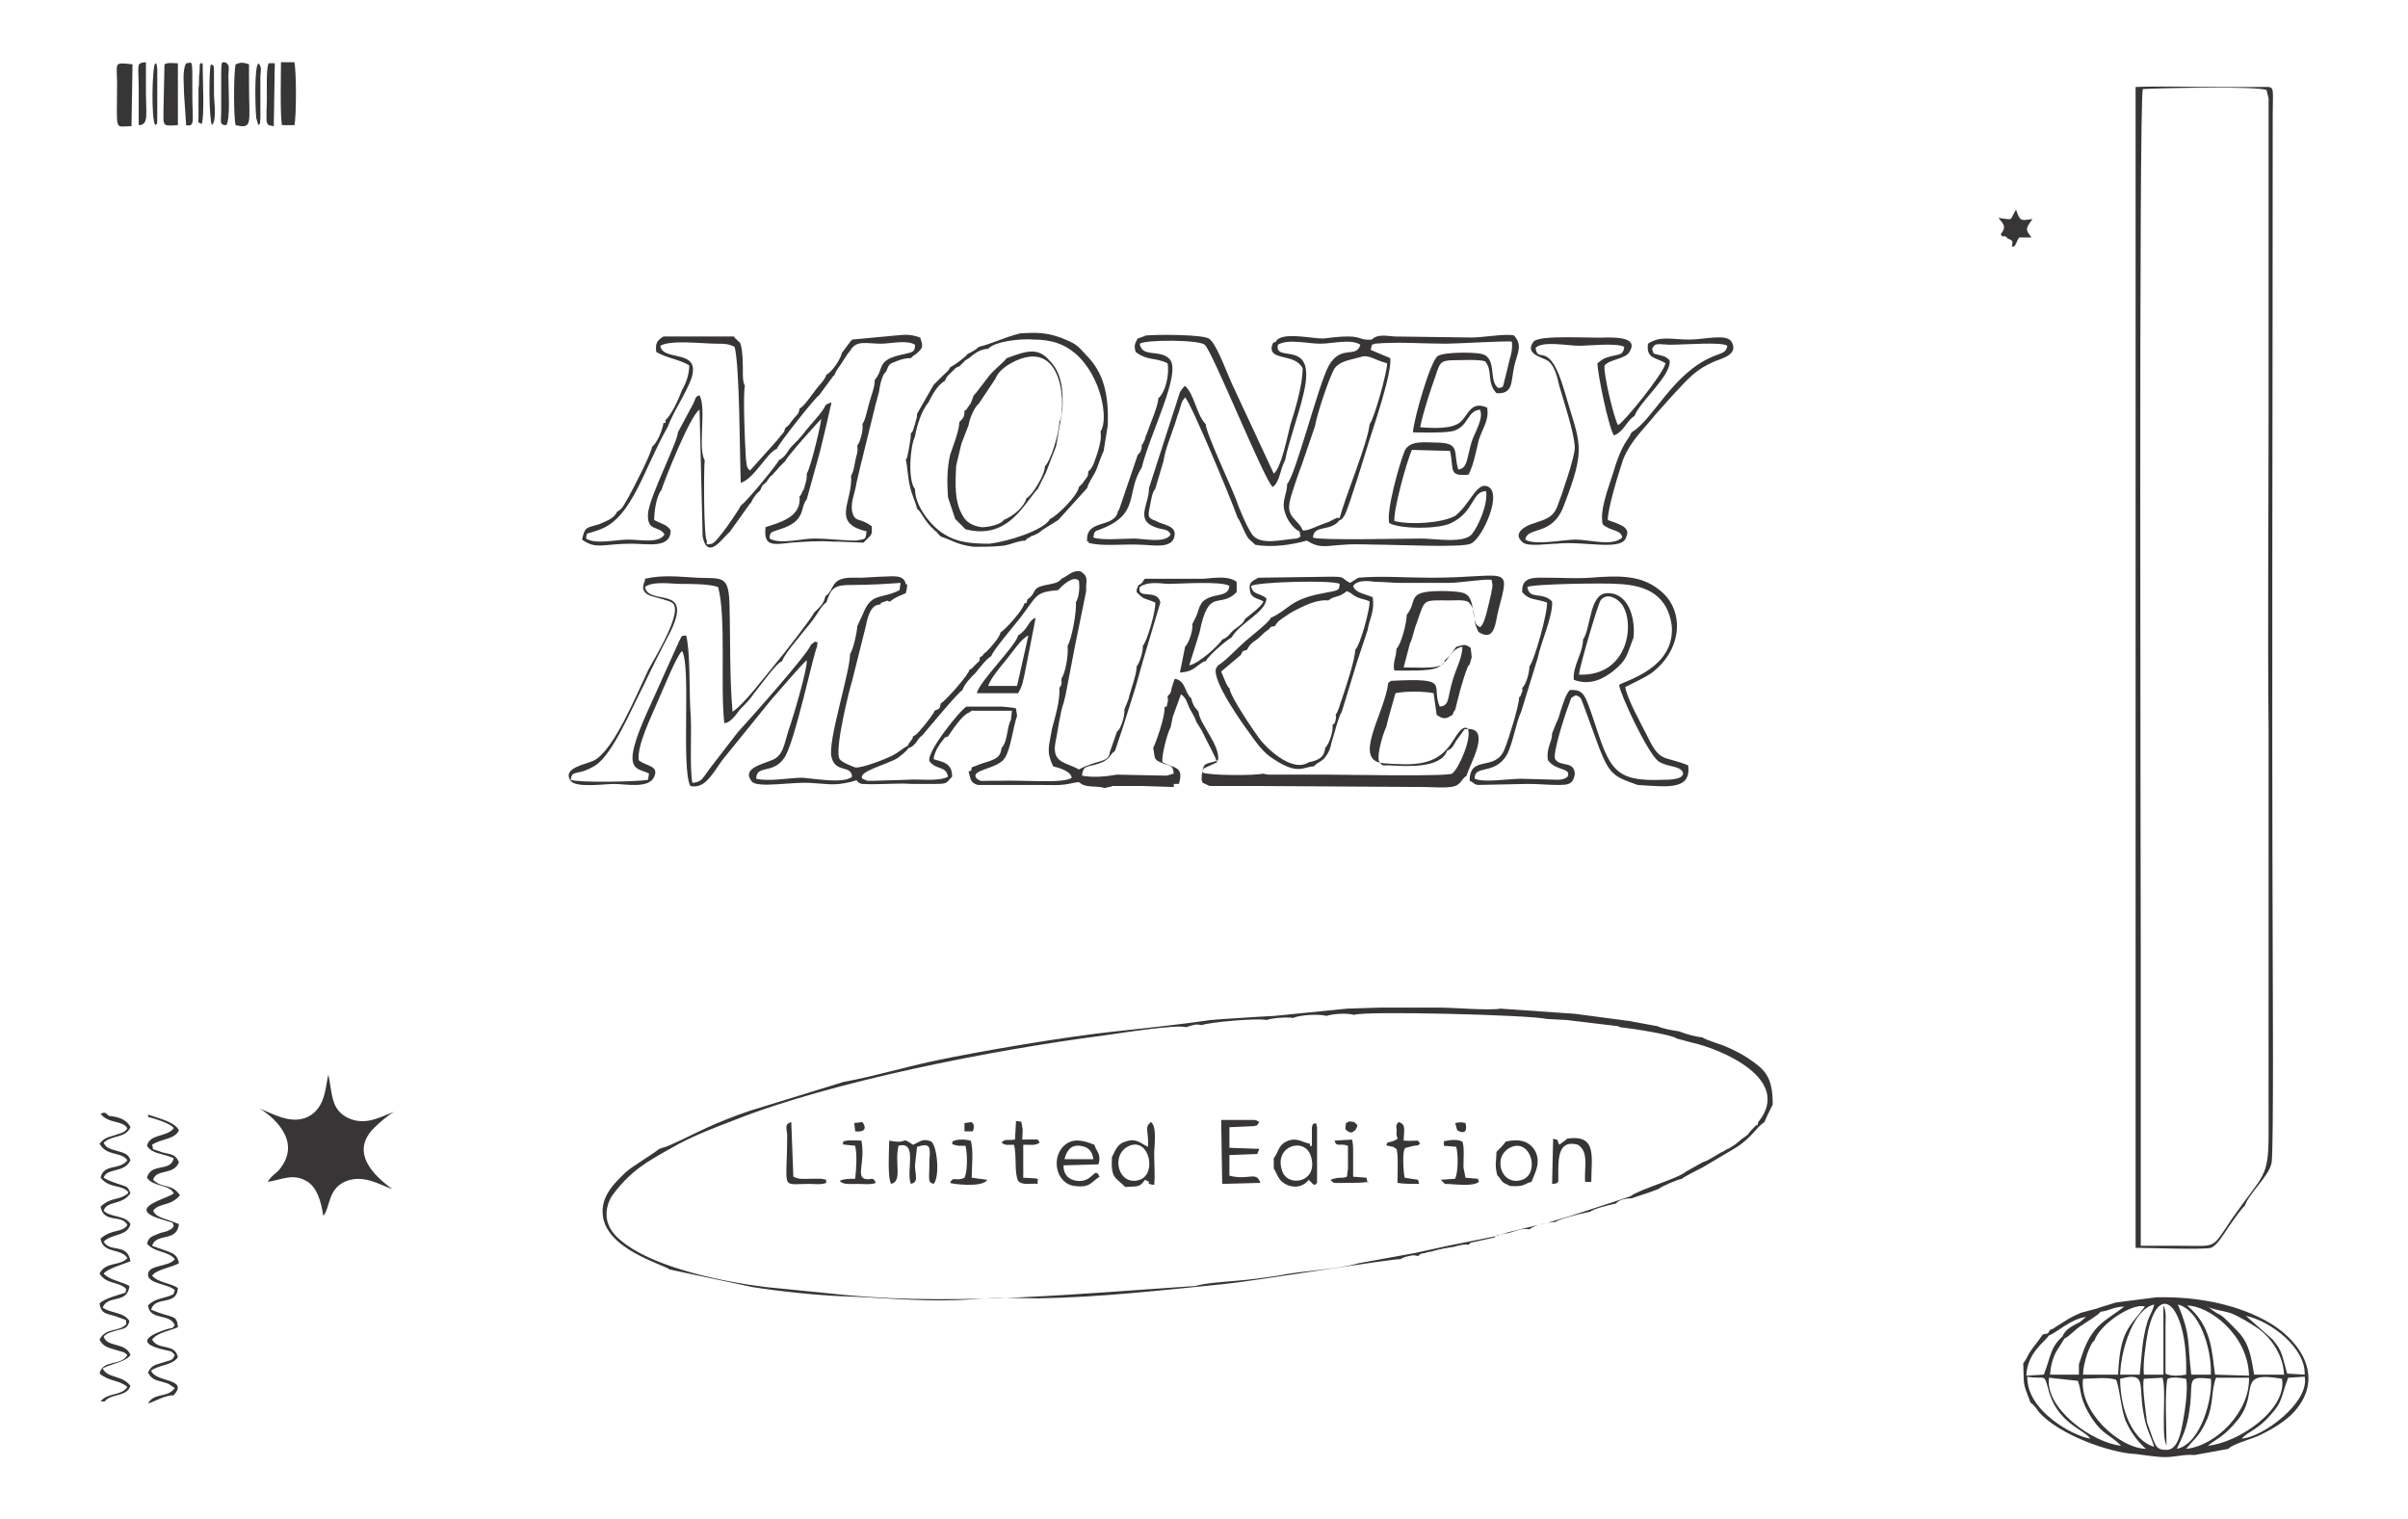 <?xml version="1.0" encoding="UTF-8"?>
<!DOCTYPE svg PUBLIC "-//W3C//DTD SVG 1.0//EN" "http://www.w3.org/TR/2001/REC-SVG-20010904/DTD/svg10.dtd">
<!-- Creator: CorelDRAW -->
<svg xmlns="http://www.w3.org/2000/svg" xml:space="preserve" width="84mm" height="53mm" version="1.0" style="shape-rendering:geometricPrecision; text-rendering:geometricPrecision; image-rendering:optimizeQuality; fill-rule:evenodd; clip-rule:evenodd"
viewBox="0 0 8400 5300"
 xmlns:xlink="http://www.w3.org/1999/xlink"
 xmlns:xodm="http://www.corel.com/coreldraw/odm/2003">
 <defs>
  <style type="text/css">
   <![CDATA[
    .fil0 {fill:#373535}
   ]]>
  </style>
 </defs>
 <g id="Слой_x0020_1">
  <g id="_105553261406496">
   <g id="Layer_x0020_1">
    <path class="fil0" d="M5414.34 4129.85c17.99,-3.6 7.19,3.6 21.59,-7.19l0 -35.96c0,-53.95 3.6,-111.49 68.32,-93.5 39.56,25.17 21.59,79.12 25.18,129.46l21.58 0c0,-86.31 21.59,-165.43 -82.71,-151.05l-28.77 21.59c-14.38,-28.78 3.6,-10.8 -21.58,-21.59l-3.61 158.24 0 0zm-2431.05 -183.41c28.78,3.6 43.16,-7.19 25.17,-32.36l-28.77 3.6c0.01,-3.6 3.6,28.76 3.6,28.76zm-2244.04 -3509.91c17.98,-17.98 7.19,-82.7 7.19,-107.89 0,-17.98 0,-35.96 0,-53.95 0,-57.53 0,-43.15 -10.79,-50.34 -7.18,18 -7.18,187.01 3.6,212.18zm161.84 0c7.19,-10.79 3.6,10.8 7.19,-21.58l0 -143.84c0,-25.18 7.19,-35.97 -7.19,-50.35 -14.38,14.38 -10.79,151.05 -7.19,190.6l7.19 25.17zm2812.24 3607.01c7.19,-28.77 21.59,-50.34 53.95,-46.76 28.77,3.61 43.15,17.99 46.75,46.76l-100.7 0zm122.27 61.14c-17.98,-39.56 -21.58,21.58 -79.11,14.38 -28.78,-3.6 -46.76,-21.59 -46.76,-53.95l122.27 -3.6c10.79,-35.97 -7.19,-43.16 -14.38,-68.33 -28.77,-10.79 -64.74,-25.17 -97.1,-3.6 -57.53,39.55 -39.55,140.26 28.78,147.45 53.93,7.2 57.53,-14.37 86.3,-32.35l0 0zm-3470.35 783.97c21.59,-28.77 75.52,-14.38 89.91,-53.95 -28.77,-39.55 -79.12,-25.17 -97.1,-61.13 32.37,-17.98 79.12,-21.59 97.1,-46.76 -17.98,-46.76 -82.7,-25.17 -93.5,-64.74 14.38,-14.38 25.18,-14.38 46.76,-21.58 28.78,-7.19 35.97,-7.19 43.16,-32.36 -21.59,-32.37 -61.14,-25.18 -93.5,-46.76 17.98,-46.76 86.31,-10.79 93.5,-75.52 -25.18,-14.38 -71.93,-21.58 -89.92,-43.15 14.38,-17.98 68.33,-32.37 93.5,-43.16 -10.79,-64.74 -71.92,-28.77 -93.5,-68.32 28.78,-28.78 82.71,-17.99 93.5,-61.14 -17.98,-32.36 -68.32,-21.59 -93.5,-46.76 10.8,-35.96 64.74,-17.98 93.5,-61.13 -10.79,-25.18 -10.79,-21.59 -43.15,-32.37 -21.58,-7.19 -39.55,-14.38 -50.35,-21.58 10.8,-35.97 71.93,-14.38 93.5,-61.14 -7.19,-21.58 -21.58,-25.17 -46.75,-32.36 -25.17,-7.19 -39.56,-10.79 -46.76,-28.77 32.36,-28.78 75.52,-14.39 93.5,-53.95 -14.38,-28.78 -43.15,-35.97 -75.52,-39.55 -10.79,-10.8 -14.38,-14.38 -28.77,-7.19 28.77,35.96 75.52,21.58 93.5,50.34 -10.79,17.98 -28.78,17.98 -46.76,25.17 -25.17,7.19 -35.96,10.79 -50.34,28.78 10.79,17.98 21.58,25.17 43.15,32.36 25.17,7.19 39.55,7.19 53.95,25.17 -25.17,35.97 -82.71,10.79 -93.5,61.14 32.36,39.55 71.93,21.58 97.1,50.34 -7.19,10.8 0,3.61 -10.79,10.8 -28.78,17.98 -50.35,7.19 -86.31,39.55 10.79,61.14 75.52,25.17 93.5,64.74 -21.59,28.77 -50.35,10.79 -93.5,46.75 7.19,53.95 71.93,32.37 93.5,68.33 -25.17,28.77 -75.52,10.79 -97.1,53.95 25.17,39.55 64.74,25.17 93.5,53.94 -7.19,17.99 10.79,7.19 -43.16,25.18 -21.58,7.19 -39.55,14.38 -50.34,25.17 7.19,43.15 28.77,32.36 71.93,50.34 28.77,10.8 17.98,3.61 21.58,21.59 -25.17,28.77 -71.93,10.79 -93.5,53.94 14.38,28.78 35.97,28.78 68.33,39.56 25.17,7.19 14.38,3.6 28.77,14.38 -21.58,39.55 -86.31,14.38 -97.1,64.74 35.97,28.77 68.33,21.58 97.1,46.75 -21.58,32.37 -68.33,17.98 -93.5,50.35l14.38 0.01 0 0zm3279.75 -3261.77c0,28.78 -43.15,100.69 -64.73,111.48 -7.19,28.78 -43.16,61.14 -79.12,75.52 -7.19,14.38 -50.35,25.17 -75.52,25.17 -32.36,-3.6 -53.95,-17.98 -64.74,-35.96 -32.36,-50.35 -28.77,-115.08 -25.17,-179.81l17.98 -75.52 25.17 -64.74c3.6,-25.17 21.59,-64.73 35.97,-75.51l57.53 -86.31c10.79,-28.78 43.16,-50.35 75.52,-64.74 169.02,-71.93 169.02,179.81 147.45,215.77 0.01,35.98 -28.77,133.08 -50.34,154.65zm-133.06 -377.6c-14.38,17.98 -39.55,35.97 -61.14,61.14l-46.76 61.14c0,0 -3.6,3.6 -3.6,3.6 0,0 -3.6,3.6 -3.6,3.6 -3.6,10.79 -7.19,17.98 -10.79,28.77 -3.6,3.61 -7.19,10.8 -10.79,14.38 -3.6,7.19 -3.6,7.19 -10.8,10.8 0,21.58 -3.6,25.17 -17.98,39.55 0,28.77 -21.58,82.71 -32.36,115.08 -10.79,50.35 -10.79,93.5 -7.19,147.45l25.17 75.52 35.97 35.96c140.25,35.97 197.79,-75.52 244.54,-133.07l7.19 -7.19 28.78 -57.53 35.96 -93.5 21.59 -125.86c3.6,-68.33 -3.6,-129.47 -43.16,-169.02 -43.14,-53.97 -89.89,-32.4 -151.03,-10.82zm-370.41 783.98l-3.6 25.17c-61.14,32.36 -97.1,7.19 -125.86,79.12l-21.59 46.75c0,17.99 -14.38,82.71 -25.17,97.11 0,64.73 -79.12,305.68 -64.74,359.61 14.38,57.54 68.33,25.17 71.93,68.33 -28.78,25.17 -125.86,7.19 -172.62,3.6 -46.76,0 -118.67,14.38 -161.83,3.6 0,-50.34 57.54,-14.38 97.11,-71.93 35.96,-46.75 104.29,-374.01 115.08,-388.39 0,-25.17 10.79,-10.79 -7.19,-17.98l-14.38 10.79c-7.19,28.78 -215.77,262.53 -255.33,305.69l-97.1 125.86c-28.77,39.55 -28.77,46.76 -61.14,50.34 -10.79,-68.32 0,-179.81 -7.19,-258.92 -3.6,-68.33 0,-201.4 -14.38,-255.33 -21.58,3.6 -10.79,-3.6 -25.17,21.58l-97.1 215.78c-17.98,39.55 -39.55,86.31 -53.95,133.06 -32.36,104.29 14.38,93.5 46.76,111.48l-3.6 21.59c-35.97,7.19 -244.55,10.79 -269.72,0 3.6,-25.17 10.79,-21.59 39.55,-28.78 14.38,-3.6 35.97,-14.38 46.76,-21.58 61.13,-39.55 125.86,-197.79 165.43,-273.31 32.36,-68.32 61.13,-125.86 97.1,-194.2 79.12,-165.43 -75.52,-86.31 -89.91,-154.64 28.77,-21.58 89.91,-10.79 129.46,-10.79 35.96,0 93.5,0 125.86,10.79 28.78,104.29 7.19,348.84 21.59,474.7 21.58,0 43.15,-32.36 53.94,-46.75 25.17,-25.17 32.37,-32.36 50.35,-57.54 17.98,-21.58 79.12,-107.89 97.1,-111.48 10.79,-28.77 53.95,-75.52 75.52,-104.29 14.38,-17.98 25.17,-28.77 39.55,-50.35 10.79,-14.38 25.17,-43.15 39.55,-50.34 17.98,-53.95 28.78,-61.14 93.5,-61.14 61.14,-0.02 115.08,-3.61 165.43,-7.21l0 0zm-859.49 676.09c17.98,-39.55 -28.78,-35.96 -53.95,-57.54 -7.19,-50.34 46.76,-158.23 64.74,-201.39 17.98,-39.55 64.74,-158.24 86.31,-179.81 32.36,53.95 -3.6,406.38 28.77,471.1 46.76,10.79 71.93,-32.36 111.49,-89.91l169.01 -208.58c28.78,-32.36 107.9,-125.86 125.86,-140.26 3.61,28.78 -50.34,208.59 -64.73,248.14 -14.38,46.75 -17.99,86.31 -57.54,100.69 -32.36,14.38 -107.89,28.77 -68.33,75.51 21.59,21.59 140.26,0 201.4,3.61 68.32,3.6 82.7,10.79 143.84,-3.61 35.96,-10.79 7.19,-3.6 35.96,7.19 61.14,3.61 115.09,-3.6 176.23,0 28.77,0 53.94,0 82.7,0 43.16,0 35.97,-3.6 57.54,-25.17 0,-46.75 -28.78,-50.34 -64.74,-61.13 3.6,-28.78 21.58,-53.95 39.55,-75.52l10.81 -3.58c14.38,-21.58 50.34,-75.51 71.93,-82.7l7.19 -3.61c35.96,-14.38 -32.37,7.19 10.79,-3.6 3.6,0 14.38,0 17.98,0 10.79,0 25.17,0 35.97,0 25.17,0 53.94,0 79.11,0l-3.6 32.37c-14.38,25.17 -10.79,75.51 -32.36,97.1 -3.6,28.77 -14.38,35.96 -43.15,46.75 -25.18,7.19 -43.16,14.38 -61.14,21.59 -3.6,21.58 0,7.19 -10.79,14.38 7.19,28.77 7.19,39.55 32.36,46.75l215.77 0c53.95,0 68.33,3.61 118.67,-7.19 32.37,-7.19 10.8,3.61 46.76,10.8 21.58,3.6 35.96,0 61.14,7.19l14.38 -3.61c7.19,0 10.79,-3.6 14.38,-3.6l100.69 0 111.48 3.6 0 -10.79 17.98 0c17.98,-61.13 -14.38,-53.94 -57.53,-75.52 -3.61,-25.17 17.98,-104.29 28.77,-122.27l7.19 -35.96 28.77 -79.12c17.99,14.38 17.99,21.58 28.78,46.75 10.79,21.59 17.98,28.78 25.17,50.35l17.98 28.77c7.19,14.38 10.8,21.59 17.99,35.97 10.79,21.58 28.77,53.94 35.96,75.51l-46.76 21.59c-3.6,10.79 -7.19,10.79 -7.19,39.55l3.61 10.79c10.79,3.61 14.38,7.19 25.17,10.8l165.43 0 578.99 3.6c28.77,0 68.33,3.6 93.5,0 39.55,-3.6 35.96,-25.17 57.53,-39.56 10.8,-39.55 93.5,-176.22 -7.19,-161.82 -7.19,10.79 -17.98,25.17 -28.77,39.55 -10.79,17.98 -10.79,25.17 -32.36,35.97 -21.59,61.13 -140.26,53.94 -201.4,50.34 -28.77,0 -21.58,3.6 -35.96,-14.38 -7.19,-25.17 14.38,-97.1 25.17,-118.67l7.19 -28.78 25.17 -89.91c32.37,-7.19 100.69,-7.19 133.07,0l10.79 75.52c10.79,7.19 25.17,17.98 43.16,7.19 21.58,-10.79 7.19,-7.19 21.58,-25.17 10.79,-43.16 25.17,-104.29 43.15,-147.45 3.61,-10.79 7.2,-7.19 7.2,-10.79l7.19 -25.17 -3.61 -32.37c-21.58,-14.38 -21.58,-10.79 -50.34,-3.6l-17.98 25.18c-10.8,14.38 -10.8,10.79 -21.59,21.58 -3.6,14.38 -3.6,14.38 -25.17,21.58 -21.58,7.19 -97.1,3.61 -118.67,3.61l21.58 -82.71c10.79,-21.59 14.38,-50.35 25.17,-75.52 28.78,-82.71 17.99,-75.52 115.09,-75.52 28.77,0 61.13,-3.6 68.33,10.8 14.38,14.38 14.38,35.96 17.98,57.53 0,10.79 3.6,21.58 7.19,28.77 7.19,17.99 3.6,10.8 14.38,17.99 50.34,25.17 50.34,-43.16 61.13,-82.71 43.16,-161.83 32.37,-111.48 -237.35,-111.48 -82.71,0 -172.62,-7.19 -251.74,0l-28.77 17.98c-35.97,-17.98 -10.8,-21.58 -68.33,-21.58l-251.74 3.6c-17.98,10.79 -35.96,14.38 -28.77,46.75 3.6,25.18 28.77,25.18 46.75,35.97 -7.19,17.98 -46.75,46.76 -64.74,61.14 -3.6,14.38 -21.58,25.17 -35.96,35.96 -21.58,17.98 -17.98,25.17 -43.15,35.96 -10.8,17.99 -79.12,82.71 -115.09,89.92l35.97 -115.09c32.36,-161.82 68.32,-79.12 129.46,-140.25l0 -35.97c-28.77,-21.58 -71.93,-14.38 -115.08,-10.79l-204.98 0c0,0 -7.19,7.19 -7.19,10.79 -7.19,7.19 -3.61,3.6 -7.19,7.19 -10.8,7.19 -3.61,-3.6 -10.8,10.79 -3.6,10.8 -3.6,3.61 -3.6,17.99 28.78,28.77 21.59,17.98 64.74,35.96 3.6,25.17 -28.77,136.65 -43.15,151.05 0,25.17 -10.8,57.53 -21.59,71.93 0,28.77 -21.58,82.71 -28.77,115.08l-14.38 35.97c3.6,25.17 -17.99,75.51 -21.59,71.92 0,0 0,3.61 -3.6,3.61l-25.17 71.93c-3.6,39.55 -43.16,25.17 -107.89,61.13 -43.16,-25.17 -93.5,-21.58 -82.71,-89.91 7.19,-32.36 17.98,-115.08 28.77,-140.25l7.19 -28.78 32.36 -169.02 32.37 -158.23 7.19 -35.97 0 -17.98c3.6,-32.36 0,-35.96 -17.98,-50.35 -28.78,-7.19 -43.16,14.39 -68.33,25.18 -10.79,17.98 -43.16,17.98 -68.33,25.17 -35.96,10.79 -17.98,25.17 -50.34,46.76 -3.61,17.98 -3.61,10.79 -10.8,14.38 -3.6,21.58 -64.73,89.91 -82.7,100.69 -3.6,17.98 -32.37,50.34 -50.35,68.32 0,0 -10.79,7.19 -10.79,10.8 -7.19,7.19 -3.6,3.6 -10.79,7.19 -3.6,17.98 3.6,7.19 -14.38,25.17 0,0 -7.19,7.19 -10.79,10.79 -7.19,7.19 0,3.6 -10.8,7.19 -3.6,17.98 -79.12,104.29 -100.69,118.67 -3.6,17.98 -3.6,17.98 -21.58,25.17 -3.6,10.8 -21.58,32.37 -32.36,46.76 -7.19,10.79 -14.38,14.38 -17.98,21.58 -14.39,14.38 -7.2,10.8 -25.18,21.59 -3.6,10.79 3.6,0 -7.19,14.38 -3.6,7.19 -7.19,7.19 -10.79,17.98 -21.58,10.79 -28.77,21.59 -57.53,35.97 -21.59,10.79 -104.3,43.15 -125.87,39.55 -10.79,-3.6 -46.75,-17.98 -53.94,-28.78 -21.59,-28.77 39.55,-266.11 43.15,-273.3l46.76 -187c7.19,-35.97 17.98,-79.12 50.34,-79.12 7.19,-7.19 -3.6,-3.6 17.99,-10.79 17.98,-7.19 0,0 17.98,0 14.38,-14.38 46.75,-25.18 53.94,-28.78l3.61 -14.38c3.6,-28.77 0,-10.79 -3.61,-17.98 -7.19,-35.97 -50.34,-25.17 -89.91,-25.17l-64.74 3.6c-25.17,0 -61.13,-3.6 -82.7,10.79 -21.59,14.38 -17.99,35.97 -43.16,53.95 -3.6,17.98 -10.79,28.77 -25.17,43.15 0,0 -3.6,3.6 -3.6,3.6l-10.79 10.8c-7.19,17.98 -111.49,151.04 -133.07,176.22 -35.96,43.15 -111.48,143.84 -151.05,169.01 -10.79,-122.27 -7.19,-258.92 -10.79,-381.2 -3.6,-97.1 -28.77,-82.71 -111.48,-86.31 -64.74,-3.6 -122.28,-10.79 -183.41,3.6 0,0 0,0 0,3.61 0,0 0,3.6 0,3.6 -10.79,21.58 -10.79,43.15 25.17,53.94 10.79,3.61 28.77,7.19 39.55,10.8 7.19,3.6 14.38,3.6 21.59,7.19l7.19 3.6c46.75,25.17 -64.74,201.39 -82.71,237.36 -39.55,82.7 -118.67,276.91 -187,312.87 -25.17,14.38 -115.08,25.17 -82.71,71.93 17.99,25.17 118.68,10.79 151.05,10.79 39.6,-0.15 122.32,17.83 140.3,-25.32l0 0zm1211.92 -244.55l-122.28 0c-21.58,10.79 -140.25,158.24 -129.46,190.6 25.17,32.37 57.53,14.38 64.74,53.95 -32.37,17.98 -97.1,7.19 -143.85,10.79l-118.67 3.6c-7.19,0 -10.79,0 -17.98,0l-17.98 -7.19c-17.99,-25.17 79.12,-46.75 122.27,-71.93 14.38,-10.79 28.77,-21.58 39.55,-35.96 7.19,-3.6 0,3.6 14.38,-7.19 3.61,-3.6 7.19,-7.19 10.8,-10.79 7.19,-10.79 10.79,-17.98 21.58,-25.17 21.58,-25.18 122.27,-147.45 140.26,-158.24 7.19,-21.59 28.77,-43.16 46.75,-61.14 10.79,-14.38 39.55,-50.34 53.95,-57.53 7.19,-21.59 75.52,-100.69 100.69,-133.07 61.14,-79.12 50.34,-89.91 133.06,-97.1 10.8,-14.38 53.95,-53.95 71.93,-32.36 3.6,25.17 0,57.53 -10.79,75.51 3.6,28.78 -14.38,129.47 -28.77,151.05 3.6,32.36 -7.19,93.5 -21.59,115.08 0,17.99 3.6,17.99 -7.19,32.37 3.6,39.55 -14.38,100.69 -25.17,140.25 -10.79,64.74 -21.58,79.12 3.6,133.07 14.38,3.6 61.14,14.38 64.74,39.55 -25.17,21.59 -172.62,7.19 -251.74,10.79 -14.38,0 -28.77,0 -39.55,0 -21.58,0 -25.17,3.61 -39.55,-7.19 -28.78,-32.36 71.93,-32.36 97.1,-71.93 21.58,-32.36 28.77,-107.89 43.15,-147.44l-3.6 -25.17c-0.04,-3.61 -50.38,-7.21 -50.38,-7.21zm-2589.28 1402.53c10.79,3.61 147.44,89.92 82.71,194.21 -21.59,35.96 -32.37,28.77 -53.95,61.13 50.34,-7.19 89.91,-32.36 140.26,0 32.36,21.59 46.75,68.33 53.94,118.68 25.17,-28.78 14.38,-97.11 82.71,-122.28 61.14,-21.58 115.08,14.38 158.24,28.78 -64.74,-46.76 -151.05,-129.47 -61.14,-215.78 14.38,-14.38 46.76,-43.15 68.33,-53.94 -50.35,17.98 -100.69,50.34 -161.83,21.58 -57.53,-28.77 -53.95,-75.52 -68.33,-151.05 -10.79,35.97 -7.19,115.09 -71.92,147.45 -61.13,28.76 -125.87,-14.4 -169.02,-28.78zm6491.17 942.2c97.11,-25.17 61.14,21.59 82.71,125.86 7.19,46.76 25.17,75.52 35.97,111.49 -75.52,-21.58 -118.68,-129.45 -118.68,-237.35l0 0zm230.16 244.55c28.77,-35.97 46.75,-43.16 71.93,-100.69 25.17,-57.54 14.38,-100.69 32.36,-147.45l115.08 0c3.6,118.68 -115.08,237.35 -219.37,248.14l0 0zm75.53 -10.79c35.96,-28.78 53.94,-28.78 104.29,-89.91 79.12,-97.11 -10.79,-172.62 154.64,-143.85 17.98,107.9 -151.05,222.98 -258.93,233.76zm-107.9 10.79c17.99,-39.55 28.78,-57.54 39.56,-107.89 25.17,-129.47 -17.98,-147.45 79.12,-136.66 7.2,61.14 -32.37,226.57 -118.68,244.55l0 0zm-115.07 -244.55l64.74 -3.6c14.38,39.55 -3.6,179.81 10.8,226.57l3.6 10.79c0,-46.76 -7.19,-201.4 3.6,-233.76 14.38,-7.19 43.15,-3.6 64.74,0 7.19,35.97 -3.6,107.9 -10.79,147.45 -7.19,39.55 -17.99,100.69 -57.54,100.69 -32.36,0 -35.96,-10.79 -46.76,-35.97 -7.19,-21.58 -14.38,-39.55 -21.58,-61.13 -3.61,-32.35 -18.01,-125.87 -10.81,-151.04l0 0zm-406.37 -7.19c61.14,10.79 57.54,-14.38 71.93,39.55 28.77,122.28 125.86,143.85 147.45,176.22 -57.55,-7.19 -222.98,-97.1 -219.38,-215.77l0 0zm748.01 215.77c21.58,-25.17 53.95,-28.77 100.69,-82.7 43.15,-46.76 35.96,-64.74 61.14,-129.47l57.53 -3.6c17.98,89.91 -147.43,212.19 -219.36,215.77zm-553.82 -208.58c32.36,0 86.31,-7.19 115.08,3.6 10.8,17.99 17.99,104.3 32.37,140.26 17.98,43.15 46.75,79.12 71.93,100.69 -97.11,-3.6 -233.76,-133.07 -219.38,-244.55l0 0zm-118.67 -3.59l100.69 10.8c14.38,39.55 3.6,61.13 50.34,133.06 39.56,57.54 57.54,50.35 100.69,93.5 -100.69,-10.79 -266.1,-129.48 -251.72,-237.36l0 0zm830.73 -14.39c-17.98,-61.14 -14.38,-75.52 -50.35,-118.67l-93.5 -82.71c86.31,17.98 208.59,111.48 204.99,204.98l-61.14 -3.6zm-334.46 3.6c-14.38,-115.08 0,-133.06 -46.76,-244.55 75.52,17.99 118.67,154.64 115.09,244.55l-68.33 0zm-248.14 0c3.61,-97.1 50.35,-230.15 118.68,-244.55 -3.61,17.99 -14.38,35.97 -21.59,53.95 -21.58,68.33 -21.58,125.86 -28.77,190.6l-68.32 0zm302.09 -240.94c10.79,14.38 64.74,17.98 89.91,28.77 25.17,10.79 61.13,32.36 82.7,46.76 39.56,25.17 93.5,86.31 97.11,165.43l-104.3 0c-10.79,-64.74 -17.98,-107.9 -53.94,-147.45 -93.5,-97.12 -43.16,-35.98 -111.48,-93.51zm-334.45 240.94l-97.1 0c0,-39.55 25.17,-111.48 39.55,-118.67 21.59,-61.14 136.66,-133.07 176.22,-118.67 -57.53,75.52 -86.31,86.31 -93.5,237.36l-25.17 -0.02 0 0zm363.22 0c-10.79,-79.12 -10.79,-169.02 -97.1,-240.94 75.52,0 212.17,100.69 215.77,244.54l-118.67 -3.6 0 0zm-248.14 0c-3.6,-43.15 7.2,-111.48 14.39,-151.05 43.15,-190.6 140.25,-75.51 133.06,151.05 -21.58,3.6 -50.34,7.19 -71.93,-3.6l0 -169.02c0,-21.58 3.6,-50.34 -7.19,-68.32l0 240.94 -68.33 0 0 0zm-97.1 -251.74l-46.75 14.38 -21.59 7.19 -53.94 14.38c-25.18,10.8 -39.56,17.99 -61.14,32.37 -10.79,7.19 -17.98,10.79 -28.77,17.98 -17.99,14.38 -14.39,0 -25.18,21.58l-17.98 3.61 -17.98 25.17c-43.16,53.94 -28.78,46.75 -50.35,75.52 3.61,82.7 -3.6,61.13 25.18,136.65 10.79,7.19 21.58,21.58 28.77,32.36 68.33,79.12 248.14,143.85 338.05,147.45 32.36,3.6 71.93,10.79 104.29,10.79 32.36,0 68.33,-10.79 100.69,-7.19l118.67 -21.58c14.38,-17.99 89.91,-35.97 115.08,-50.35 43.16,-21.58 71.93,-39.55 104.29,-68.33 122.28,-122.27 35.97,-251.73 -68.32,-316.46 -111.48,-68.33 -258.93,-97.1 -402.77,-93.5l-140.25 17.98 0 0zm-53.94 32.37c32.36,-3.61 46.75,-17.99 82.7,-17.99 -64.73,50.35 -111.48,61.14 -147.44,169.02l-10.79 32.36 0 35.97 -100.69 0c3.6,-43.16 14.38,-71.93 32.36,-97.1l17.98 -28.78c21.59,-10.79 32.36,-28.77 61.14,-46.75 14.39,-10.77 53.94,-32.34 64.74,-46.73l0 0zm-133.07 86.31c-43.15,39.55 -39.55,68.32 -64.74,133.06l-61.13 3.6c3.6,-79.12 61.13,-115.08 79.11,-140.25 28.78,-10.79 75.52,-57.54 129.47,-64.74l-21.59 17.98c-28.74,14.39 -50.33,25.17 -61.12,50.35l0 0zm-1060.88 -748.01c-7.19,25.17 0,7.19 -7.19,10.79 -10.79,10.79 -21.59,21.58 -28.78,32.36 -7.19,7.19 -21.58,14.38 -32.36,25.17 -3.6,3.61 -17.98,14.38 -25.17,17.99 -14.38,10.79 -10.79,3.6 -25.17,14.38 -25.18,10.79 -50.35,32.36 -75.52,39.55l-57.54 32.36c-28.77,25.17 -161.82,61.14 -194.2,86.31l-43.15 14.38 -165.43 53.95 -71.93 21.58 -147.45 35.97 -46.75 14.38 -161.83 32.36 -115.08 25.17 -197.79 35.97c-71.93,21.58 -194.21,25.17 -280.52,43.15 -46.75,7.19 -100.69,14.38 -147.44,17.98 -39.55,3.61 -104.29,7.19 -140.26,17.99 -384.79,25.17 -816.33,68.32 -1211.93,32.36l-287.7 -28.78c-147.45,-17.98 -370.41,-64.73 -485.49,-147.44 -28.78,-21.59 -61.14,-46.76 -68.33,-93.5 -3.6,-32.36 7.19,-64.74 25.17,-86.31 61.14,-79.12 111.48,-107.89 201.39,-158.24 68.33,-39.55 143.85,-68.33 219.38,-97.1 334.44,-133.07 899.06,-244.55 1287.45,-294.89 53.94,-7.19 251.74,-39.56 287.7,-28.78l10.79 -3.6c25.17,-7.19 25.17,-7.19 43.16,-3.6 28.77,-10.79 194.2,-25.17 226.56,-17.98 21.59,-7.19 68.33,-10.79 93.5,-7.19 21.59,-10.8 89.91,-14.38 115.08,-7.19 25.18,-7.19 68.33,-10.8 97.11,-3.61 35.96,-14.38 611.35,0 672.49,14.39l68.32 3.6 179.81 21.58 7.19 3.6c35.97,3.61 179.81,25.18 197.79,39.56l53.95 14.38c97.12,21.62 352.44,125.91 230.17,276.95zm-1686.62 -370.41l-64.74 3.6 -111.48 7.19 -46.76 3.6c-97.1,14.38 -230.15,28.78 -330.85,39.55 -172.62,17.99 -471.1,68.33 -640.13,104.3 -100.69,21.58 -208.59,53.94 -309.28,71.92l-327.25 100.69c-53.95,17.99 -107.89,39.56 -154.64,61.14 -32.36,14.38 -129.46,64.74 -151.04,68.33l-10.77 3.59c-32.36,25.17 -89.91,57.53 -118.67,82.7 -28.78,28.78 -82.71,75.52 -79.12,140.26 3.6,125.86 212.17,179.81 233.76,197.79l287.7 61.14c89.91,14.38 222.96,28.77 316.46,32.36 111.48,3.6 226.56,14.38 338.05,14.38 61.13,0 115.08,-3.6 169.01,-7.19 57.54,-3.6 118.67,0 176.22,0 215.78,-3.6 435.15,-28.77 650.92,-50.34 79.12,-7.19 593.38,-89.92 611.36,-86.31 7.19,-3.61 -3.6,0 14.38,-7.19 0,0 14.38,-3.61 14.38,-3.61 17.98,-3.6 17.98,-3.6 32.36,0 10.79,-10.79 7.19,-7.19 25.18,-10.79 7.19,-3.6 17.98,-3.6 28.77,-7.19 25.17,-7.19 46.76,-10.79 71.93,-14.38 0,0 32.36,-10.79 50.34,-7.19 0,0 3.61,-3.6 3.61,-3.6 0,0 3.6,-3.6 3.6,-3.6l82.7 -17.98c10.8,-10.8 7.19,-7.19 25.18,-10.8 10.79,-3.6 21.58,-3.6 32.36,-7.19 25.17,-7.19 39.55,-14.38 64.74,-10.79 17.98,-14.38 61.13,-25.17 89.91,-25.17 14.38,-10.79 86.31,-28.78 104.29,-32.36l17.98 -3.61c10.79,-10.79 71.93,-25.17 89.91,-28.77 10.8,-14.38 35.97,-17.98 53.95,-17.98l64.74 -21.59 28.77 -10.79c14.38,-10.79 64.74,-32.36 82.71,-35.96 7.19,-7.19 57.54,-32.37 71.93,-39.56l115.08 -68.32c57.54,-35.97 71.93,-71.93 100.69,-89.91 7.19,-17.99 17.99,-39.56 28.78,-61.14 0,-100.69 -28.78,-122.27 -86.31,-161.83 -21.59,-14.38 -50.35,-28.77 -75.52,-39.55 -14.38,-7.19 -75.52,-25.17 -82.71,-32.36 -28.77,-3.6 -53.94,-10.79 -82.7,-21.59 -21.59,-3.6 -50.35,-7.19 -75.52,-17.98l-97.1 -17.98 -190.6 -25.17 -258.93 -17.99c-43.16,7.19 -158.24,-3.6 -212.17,-3.6 -68.33,0 -140.26,0 -208.59,0l-115.08 3.6 -251.79 25.22 0 0zm3020.82 -212.17c0,-291.29 -7.19,-2981.27 7.19,-3020.83 53.95,-3.6 406.38,-10.79 431.55,3.6l7.19 28.78c0,10.79 0,25.17 0,35.96l0 1050.09c0,374.02 -3.6,748.01 0,1122.02 0,374.02 0,748.01 0,1122.03 0,93.49 0,186.99 0,280.51 0,158.24 -17.98,140.25 -125.86,294.89 -75.52,111.48 -50.35,97.1 -183.41,97.1 -46.76,0 -89.91,0 -136.66,0 0,-3.62 0,-1014.15 0,-1014.15zm-17.98 1021.31c43.16,0 233.76,7.19 262.53,0 21.58,-7.19 46.76,-50.34 61.14,-71.93 17.98,-25.17 39.55,-57.53 57.53,-75.51 14.38,-43.16 86.31,-104.29 93.5,-151.05 7.19,-64.74 3.6,-640.13 3.6,-726.44 -3.6,-970.98 0,-1949.15 0,-2920.13 0,-115.09 10.8,-104.29 -43.15,-104.29 -50.35,0 -97.1,0 -147.45,0 -93.5,0 -194.2,-3.61 -287.7,0l0 4049.35 0 0zm-2366.31 -409.96c25.17,14.38 35.96,3.6 28.77,-25.17 -10.79,-3.6 -21.58,-3.6 -35.96,0l7.19 25.17zm-388.39 -25.17c0,14.38 -7.19,21.58 7.19,28.77 14.38,10.8 21.58,-3.6 25.17,-3.6 10.79,-21.58 10.79,-14.38 -3.6,-28.77 -28.76,-3.59 -10.78,-3.59 -28.76,3.6l0 0zm-899.06 -2272.82c0,14.38 0,14.38 -10.79,28.78 -3.61,3.6 -7.19,10.79 -10.8,14.38 -7.19,7.19 -3.6,3.6 -10.79,10.79 -3.6,28.78 -75.51,100.69 -100.69,111.48 -21.58,39.56 -147.44,79.12 -212.17,86.31 -75.52,0 -125.86,-7.19 -176.22,-46.75 -32.36,-25.18 -82.71,-86.31 -82.71,-143.85 -25.17,-28.77 -17.98,-147.44 0,-183.41 7.19,-43.15 25.18,-93.5 46.76,-118.67 14.38,-28.78 32.36,-61.14 57.54,-75.52 7.19,-17.98 10.79,-17.98 25.17,-32.36 0,0 10.79,-10.79 10.79,-10.79 10.79,-7.19 3.6,-3.6 14.38,-7.19l21.58 -21.59c7.19,-3.6 17.99,-10.79 25.18,-17.98 14.38,-10.79 32.36,-21.58 53.94,-21.58 7.19,-7.19 -3.6,0 14.38,-10.8 32.37,-17.98 107.9,-25.17 143.85,-21.58 61.13,0 104.29,14.38 143.84,46.76 93.5,79.12 118.67,233.75 89.91,273.3 3.6,28.78 -3.6,50.35 -10.79,75.52 -10.78,28.79 -14.38,50.37 -32.36,64.75zm-381.2 -435.14c-10.8,10.79 -25.18,17.98 -39.56,25.17 -7.19,10.79 -46.75,39.55 -61.13,46.76 -3.6,10.79 -14.38,17.98 -25.18,28.77l-32.36 32.36 -57.53 100.69c0,17.98 -3.6,17.98 -7.19,35.97 -7.19,17.98 -3.6,21.58 -14.38,32.36 0,25.17 -14.38,93.5 -14.38,86.31 0,0 0,3.6 -3.61,3.6 7.19,32.36 7.19,64.74 14.39,93.5 7.19,32.36 17.98,50.34 25.17,79.12 17.98,14.38 21.58,39.55 61.13,75.52 7.19,7.19 7.19,3.6 10.8,10.79 0,0 3.6,3.6 3.6,3.6 0,0 3.6,3.6 3.6,3.6l3.6 3.6c43.16,14.38 57.54,28.78 115.09,35.97 35.96,0 64.73,0 100.69,-3.6 28.77,-3.61 53.94,-17.99 79.11,-17.99 10.8,-10.79 0,-3.6 14.38,-10.79 3.61,-3.6 10.8,-7.19 14.38,-7.19 14.39,-7.19 17.99,-7.19 28.78,-17.98l57.53 -35.97 100.69 -111.48c7.19,-25.17 21.59,-39.55 32.37,-64.74 7.19,-17.98 17.98,-50.34 25.17,-64.73l14.38 -89.92c3.6,-107.89 -14.38,-183.41 -75.52,-244.54 -32.36,-35.97 -35.96,-39.56 -89.91,-61.14 -50.34,-17.98 -86.31,-17.98 -140.26,-14.38 -57.54,14.39 -97.1,35.98 -143.85,46.76zm2287.19 240.96c17.98,-50.35 129.47,-140.26 122.28,-194.21 -17.99,-14.38 -10.8,-10.79 -35.97,-17.98 -25.17,-7.19 -17.98,0 -25.17,-21.58 10.79,-17.99 7.19,-17.99 61.14,-14.38 57.53,0 179.8,-10.8 201.39,3.6 -3.6,25.17 -21.59,25.17 -46.76,35.96 -143.84,57.54 -212.17,222.97 -287.7,266.12 -10.79,28.77 -32.36,32.36 -64.74,143.84 -14.38,46.76 -46.76,125.87 -35.96,176.22 25.17,25.18 64.74,17.99 68.32,46.76 -32.36,32.36 -115.08,7.19 -161.82,7.19 -43.16,0 -143.85,21.59 -176.22,0 7.19,-46.75 93.5,-10.79 133.06,-115.08 82.71,-212.17 57.54,-215.78 3.6,-402.77 -53.94,-187 -93.49,-89.92 -100.69,-151.05 25.18,-25.17 111.49,-7.19 151.05,-7.19 35.97,0 129.47,-10.79 158.24,3.6 -3.6,28.77 -14.38,25.17 -43.15,32.36 -28.78,7.19 -32.37,10.79 -50.35,25.17 0,35.97 39.55,226.57 57.54,251.74 35.96,-14.39 43.15,-50.36 71.91,-68.32l0 0zm-93.5 363.2c0,-43.15 39.56,-169.02 53.95,-212.17 28.77,-68.33 71.93,-104.29 111.48,-154.64l61.14 -68.32c53.94,-57.54 79.12,-89.91 147.44,-118.68 28.78,-10.79 82.71,-25.17 57.54,-68.32 -17.98,-28.78 -93.5,-7.19 -147.45,-7.19 -61.13,0 -100.69,-14.38 -143.84,14.38 -7.19,53.94 28.77,46.75 61.14,68.32 -7.2,35.97 -143.85,204.99 -165.43,215.78 -14.38,-21.59 -53.95,-190.6 -46.76,-208.59 17.98,-21.58 71.93,-21.58 86.31,-46.75 32.36,-50.35 -43.16,-50.35 -79.12,-50.35 -50.34,3.61 -233.75,-10.79 -255.33,14.38 -32.36,43.16 28.78,53.95 46.76,64.74 25.17,14.38 35.97,57.54 43.16,89.91 14.38,50.35 53.94,169.02 53.94,215.78 0,32.36 -46.75,169.01 -61.13,204.98 -14.38,35.96 -35.97,43.15 -79.12,57.53 -28.78,7.19 -82.71,35.97 -39.56,68.33 17.99,14.38 89.91,3.6 115.09,3.6 100.69,-10.79 233.75,28.78 244.54,-25.17 17.97,-35.96 -39.58,-46.76 -64.75,-57.55l0 0zm222.97 366.82c14.38,151.05 -165.43,194.2 -183.41,208.58 3.6,32.37 97.1,233.76 136.65,266.12 32.36,21.59 75.52,14.38 86.31,39.56 3.6,25.17 -50.35,25.17 -68.33,25.17 -172.62,7.19 -187,-35.97 -244.55,-212.17 -28.77,-82.71 -32.36,-104.29 -82.7,-100.69 -14.38,17.98 -21.59,43.15 -32.37,75.51 -3.6,14.38 -7.19,25.18 -14.38,39.56l-14.38 35.96c0,32.36 -21.58,50.35 -14.38,93.5 28.78,39.55 82.71,25.17 68.33,57.54 -7.19,7.19 -21.58,10.79 -32.36,10.79l-129.47 -3.6c-43.15,0 -129.46,14.38 -161.82,0 -3.6,-50.35 68.32,-10.8 111.48,-82.71 21.58,-39.55 32.36,-115.08 50.34,-151.05l57.54 -187c10.79,-53.94 53.95,-147.44 50.34,-197.79 -35.96,-35.96 -79.12,-3.6 -86.31,-50.34 17.99,-10.8 269.72,-14.38 312.88,-10.8 107.88,3.61 176.21,43.17 190.59,143.86zm-496.28 143.85c0,21.58 -10.79,61.13 -25.17,75.51 0,14.38 3.6,3.61 -3.6,21.59 -3.6,10.79 -3.6,7.19 -7.19,10.79 0,28.77 -35.96,143.84 -50.34,179.81 -32.37,82.71 -122.28,17.98 -122.28,111.48 17.98,7.19 10.79,10.79 28.78,14.38l176.22 -3.6c32.36,0 68.32,3.6 100.69,3.6 35.96,0 53.94,0 61.13,-35.96 0,-50.35 -50.34,-25.18 -68.32,-53.95 -10.8,-17.98 35.96,-161.83 50.34,-197.79 7.19,-21.59 3.6,-14.38 21.58,-25.17 21.59,7.19 17.99,14.38 28.78,39.55l53.95 147.44c35.96,89.92 50.34,97.11 133.06,125.87 107.89,7.19 187,17.98 176.22,-68.33 -89.91,-35.96 -97.1,-7.19 -143.84,-104.29 -17.99,-35.97 -71.93,-133.07 -75.52,-169.02 28.77,-14.38 68.33,-32.36 93.5,-50.34 107.89,-82.71 115.08,-222.97 21.58,-291.29 -64.74,-50.35 -143.84,-46.76 -237.35,-39.56 -50.35,3.61 -93.5,0 -143.85,0 -46.75,0 -97.1,-7.19 -93.5,50.35 25.18,28.77 43.16,21.58 86.31,35.96 3.55,32.37 -43.19,201.4 -61.18,222.97l0 0zm-607.76 -57.54c0,32.36 -32.36,129.47 -46.76,172.62 -7.19,17.98 -10.79,39.55 -21.58,53.95 0,7.19 3.6,0 0,17.98 -3.6,17.98 -7.19,10.79 -10.79,17.98 3.6,17.98 -10.8,64.74 -25.18,79.12 -3.6,32.36 -21.58,43.15 -57.53,50.34 -61.14,39.56 -154.64,-57.53 -172.62,-82.7 -17.98,-25.18 -100.69,-143.85 -104.29,-176.22 -10.79,-7.19 0,0 -10.79,-14.38l-17.99 -43.16 68.33 -57.53c10.79,-17.99 0,-10.8 21.58,-17.99 14.39,-28.77 28.78,-28.77 46.76,-46.75 10.79,-10.79 14.38,-14.38 25.17,-21.59 17.99,-14.38 3.61,-10.79 25.18,-14.38 10.79,-17.98 17.98,-21.58 39.55,-35.96 14.38,-10.79 28.77,-17.98 43.15,-25.17 28.78,-14.38 68.33,-32.37 104.29,-28.78l10.8 -7.19c25.17,-10.79 25.17,-3.6 53.94,-25.17 17.99,7.19 14.38,10.79 35.97,21.58 17.98,7.19 28.77,7.19 43.15,14.38 0,32.37 -32.36,151.04 -50.34,169.02l0 0zm-751.61 -219.37c25.17,-17.99 61.13,-14.38 97.1,-10.8 39.55,0 190.6,-10.79 215.77,7.19 -3.6,39.56 -50.34,25.18 -82.71,46.76 -25.17,14.38 -25.17,46.76 -35.96,64.74l-10.79 21.58c3.6,17.99 -10.79,64.74 -25.17,79.12l-17.99 89.91c46.76,-3.6 50.35,-17.98 79.12,-35.96 10.79,-7.19 0,0 10.79,-3.6 10.8,-21.59 75.52,-75.52 89.92,-82.71 32.36,-53.95 118.67,-86.31 122.27,-136.65 -28.78,-21.59 -46.76,-10.8 -53.95,-43.16 21.59,-14.38 284.1,-21.58 309.27,-7.19 -3.6,21.59 3.61,21.59 -57.53,32.36 -118.67,21.59 -118.67,57.54 -183.41,86.31 -3.6,14.38 -79.12,71.93 -89.91,82.71 -25.17,21.58 -68.33,68.33 -93.5,82.71l-7.19 10.79c-14.38,43.15 93.5,194.2 115.08,222.96 25.17,35.97 50.35,71.93 86.31,93.5 86.31,57.54 104.29,25.18 140.26,25.18 10.79,-14.39 25.17,-14.39 39.55,-32.37 10.79,-14.38 17.98,-28.77 21.58,-50.34 7.19,-21.59 25.18,-93.5 35.97,-107.9l53.95 -176.22 35.96 -107.89c7.19,-43.15 25.17,-64.74 17.98,-115.08 -21.58,-10.79 -61.14,-14.38 -68.33,-39.56 14.39,-21.58 50.35,-17.98 79.12,-14.38 28.78,0 57.54,3.61 86.31,3.61 57.54,0 111.48,0 169.02,0 39.55,0 122.27,-14.38 147.45,-10.8 3.6,3.61 0,-3.6 3.6,14.38 3.6,17.99 0,-7.19 0,10.8 0,7.19 -3.6,14.38 -3.6,21.58 -10.8,43.15 -21.59,107.89 -39.56,118.67 -17.98,-10.79 -14.38,-14.38 -21.58,-43.15 -10.79,-75.52 -17.98,-79.12 -89.91,-82.71 -154.64,-3.6 -100.69,28.77 -143.85,82.71 0,25.17 -17.98,100.69 -35.96,118.67 0,28.77 -14.38,50.34 -7.19,75.52 35.96,0 125.86,3.6 151.05,-10.8 43.15,-21.58 43.15,-64.73 86.31,-71.92 0,35.96 -21.59,75.51 -32.37,111.48 -21.58,68.32 -10.79,93.5 -46.75,97.1 -32.37,-75.52 43.15,-100.69 -169.02,-89.91l-10.79 7.19c-10.79,104.29 -129.47,273.31 -14.38,280.51 100.69,7.19 179.81,10.79 233.75,-68.33 17.99,-25.17 35.97,-64.74 57.54,-53.94 17.98,32.36 -32.36,143.84 -53.95,158.23 -17.98,10.8 -381.2,3.61 -435.15,3.61l-197.79 0c-14.38,0 3.6,0 -10.79,0 -14.38,-3.61 -7.19,0 -14.38,-3.61 -28.77,7.19 -187,7.19 -212.17,-3.6 0,-39.55 21.58,-28.77 53.95,-43.15 7.19,-53.95 -64.74,-125.86 -68.33,-169.02l-14.38 -17.98c-7.19,-14.38 -7.19,-14.38 -10.79,-28.78 -25.18,-21.58 -17.99,-61.13 -57.54,-68.32 -3.6,7.19 -7.19,21.58 -10.79,32.36 -3.6,17.98 -3.6,17.98 -14.38,28.77 0,14.38 3.6,7.19 0,21.59 -7.19,32.36 0,3.6 -10.79,17.98 3.6,28.77 -32.37,129.46 -39.56,140.26 7.19,32.36 0,39.55 25.18,50.34 28.77,14.38 43.15,3.6 46.75,39.55l-25.17 7.19 -172.62 -3.6c-39.55,7.19 -86.31,10.79 -122.27,3.6 3.6,-39.55 21.58,-28.77 61.14,-43.15 39.55,-14.38 32.36,-28.77 53.94,-43.16l28.78 -86.3 43.15 -136.66 25.17 -89.91 61.14 -204.98c-10.85,-50.33 -82.76,-7.18 -71.98,-53.93l0 0zm-7.19 -866.68c0,0 0,3.58 0,0 -14.38,25.17 -10.8,28.77 -7.19,46.75 43.15,32.36 68.32,17.98 111.48,39.55 7.19,39.56 -7.19,100.69 -32.36,122.28 0,25.17 -28.78,89.91 -39.56,122.27 -3.6,7.19 -7.19,17.98 -7.19,21.59l-7.19 14.38c0,0 -3.6,3.6 -3.6,3.6 0,17.98 -3.6,25.17 -14.38,35.96l-64.74 190.6c0,0 -3.6,3.61 -3.6,3.61 -10.79,64.73 -115.08,25.17 -107.89,107.89 10.79,-3.6 3.6,0 3.6,3.6 46.75,14.38 125.86,3.6 183.41,7.19 35.96,0 100.69,14.38 115.08,-21.58 17.98,-46.76 -39.55,-46.76 -61.13,-61.14 -32.37,-10.79 -28.78,-17.98 -21.59,-53.95 3.6,-17.98 7.19,-46.75 17.98,-57.53l28.78 -97.1c7.19,-43.16 21.58,-75.52 35.96,-118.67 7.19,-17.99 10.79,-35.97 17.98,-53.95 10.8,-32.36 7.19,-32.36 21.59,-50.35 21.58,21.59 165.43,366.82 183.41,420.76 7.19,7.19 17.98,35.96 25.17,50.34 14.38,28.78 14.38,21.59 35.97,43.16 57.53,10.79 129.46,0 179.8,-14.38 46.76,28.77 64.74,17.98 129.47,14.38 46.76,-3.6 93.5,0 140.25,0 50.35,0 269.72,10.79 302.09,-3.6 39.55,-14.38 118.67,-187 53.94,-201.4 -35.96,-7.19 -57.53,64.74 -107.89,104.29 -46.76,25.18 -154.64,32.37 -212.17,17.99 -3.6,-39.56 43.15,-208.59 61.14,-248.14l133.06 3.6c14.38,64.74 -7.19,89.91 64.74,82.71 17.98,-35.96 25.17,-79.12 35.96,-122.27 14.39,-43.16 35.97,-68.33 28.78,-111.49 -57.54,-25.17 -64.74,25.18 -93.5,50.35 -28.77,25.17 -97.1,21.58 -140.26,17.98 10.8,-53.95 35.97,-129.46 53.95,-179.81 14.38,-43.15 14.38,-53.94 64.74,-53.94 32.36,0 79.12,-3.61 107.89,3.6 28.78,35.96 3.6,71.93 39.56,111.48 57.53,3.6 50.34,-35.96 61.13,-89.91 10.79,-50.35 32.36,-75.52 0,-111.48 -28.77,-7.19 -107.89,7.19 -147.44,7.19l-269.72 -3.6c-35.97,-3.61 -61.14,-7.19 -79.12,10.79 -39.56,3.6 -35.97,-10.79 -82.71,-10.79 -28.77,0 -57.54,3.6 -86.31,7.19 -43.15,0 -147.45,-25.18 -165.43,10.79 -7.19,7.19 -7.19,-7.19 -14.38,17.98 -7.19,50.34 82.71,21.58 107.9,75.52 0,57.53 -25.18,140.25 -43.16,197.79 -10.79,43.15 -32.36,151.05 -57.53,169.01l-147.45 -316.46c-17.98,-39.55 -53.95,-140.25 -79.12,-154.63 -25.17,-14.38 -172.62,-14.38 -219.37,-10.8 -7.25,3.61 -28.83,10.8 -28.83,10.8zm827.12 17.98c75.52,-7.19 172.62,0 248.14,0 35.96,0 215.77,-10.79 230.15,-7.19 3.61,35.96 -7.19,53.94 -14.38,89.91 -3.6,14.38 -7.19,28.77 -10.79,43.15 -7.19,28.78 -3.6,25.18 -21.58,28.78 -35.97,-21.59 -3.6,-104.29 -57.54,-118.67 -28.77,-7.19 -133.06,-7.19 -154.63,7.19 -25.18,17.98 -82.71,215.77 -86.31,266.11 32.36,0 125.86,3.61 147.44,-7.19 46.76,-17.98 43.16,-68.32 86.31,-71.93 14.38,28.78 -17.98,79.12 -28.77,111.49 -17.98,61.13 -14.38,93.5 -46.76,97.1 -17.98,-57.54 7.19,-89.91 -64.74,-93.5 -46.75,0 -104.29,-10.79 -122.27,28.77 -17.98,43.16 -64.74,208.59 -53.95,251.74 39.56,21.58 172.62,21.58 215.78,0 82.7,-39.55 71.92,-111.48 122.27,-111.48 7.19,46.76 -28.78,125.86 -50.35,151.05 -28.77,32.36 -129.46,14.38 -176.22,14.38 -53.94,0 -359.61,7.19 -377.6,-3.61 3.61,-46.75 61.14,-17.98 93.5,-61.13 3.61,0 7.19,0 17.99,-17.98 14.38,-28.78 71.93,-215.78 82.7,-251.74 17.99,-57.54 82.71,-244.55 75.52,-294.89l-68.33 -28.78c7.23,-28.77 3.65,-14.39 14.42,-21.58l0 0zm-122.26 607.75l-10.79 0 -28.77 14.38c-43.16,14.38 -71.93,32.36 -89.91,28.78 -14.38,-39.56 -61.14,-43.16 -43.16,-107.9 3.6,-17.98 35.97,-111.48 39.56,-118.67l46.75 -136.65c7.19,-43.16 50.35,-172.62 68.33,-201.4 17.98,-25.17 50.34,-28.77 89.91,-39.55 28.77,-10.79 50.34,10.79 93.5,21.58 0,32.37 -46.76,197.8 -61.14,212.18 -7.19,68.32 -86.31,255.34 -104.28,327.25l0 0zm-140.25 46.76l3.6 17.98c-10.79,7.19 -3.6,3.6 -14.38,7.19 -53.95,3.6 -125.86,25.17 -154.64,-14.38 -17.98,-25.17 -46.75,-93.5 -57.53,-125.86 -17.98,-46.76 -104.29,-230.16 -104.29,-258.93 -32.36,-32.36 -39.56,-104.29 -71.93,-133.07 -10.79,7.19 0,0 -10.79,10.8 0,0 -7.19,10.79 -7.19,10.79l-107.9 334.44c0,61.14 -53.94,115.09 32.37,140.26 28.77,7.19 32.36,3.6 43.15,21.58 -17.98,32.37 -93.5,14.38 -129.46,14.38 -39.56,0 -107.9,7.19 -140.26,-3.6 3.6,-21.58 3.6,-21.58 25.17,-28.77 140.26,-53.95 86.31,-125.86 143.85,-215.78 28.77,-118.67 140.25,-330.85 97.1,-377.6 -32.36,-35.96 -97.1,-3.6 -104.29,-53.94 21.58,-14.38 204.98,-14.38 226.56,3.6 25.17,17.98 208.59,474.7 237.36,496.28 25.17,-17.98 25.17,-61.13 43.15,-93.49 14.38,-71.93 46.76,-154.64 64.74,-233.76 46.76,-197.79 -104.29,-100.69 -89.91,-169.02 35.97,-21.58 104.29,-3.6 147.45,-3.6 43.15,0 107.89,-17.98 140.25,3.6 -14.38,50.35 -68.32,-3.6 -111.48,75.52 -35.96,68.33 -115.08,381.2 -143.84,409.98 0,35.96 -21.59,61.13 -7.19,100.69 7.17,28.74 35.93,61.11 50.33,64.71l0 0zm974.57 499.87c3.6,-32.36 64.74,-240.95 75.52,-258.93 21.58,-28.77 57.53,-7.19 71.93,10.79 50.34,61.14 28.76,255.33 -147.45,248.14l0 0zm14.38 -122.27c0,46.75 -35.96,89.91 -32.36,140.25 57.54,21.59 104.29,-3.6 140.26,-32.36 46.75,-39.55 43.15,-50.34 68.32,-115.08 7.19,-75.52 -21.58,-158.24 -93.5,-154.64 -61.13,3.59 -53.94,118.67 -82.72,161.83zm-248.13 1769.34c68.32,-25.18 97.1,93.5 35.96,115.08 -75.52,25.17 -107.89,-86.31 -35.96,-115.08zm-21.59 -17.99c-7.19,10.8 -21.58,25.18 -32.36,35.97 0,32.36 -7.19,46.75 3.6,82.71 7.19,3.6 7.19,10.79 17.98,21.58 7.2,7.19 14.39,7.19 25.18,14.38 53.94,3.6 46.75,-7.19 75.51,-14.38 10.8,-28.77 35.97,-68.33 10.8,-111.48 -21.59,-32.36 -57.55,-39.57 -100.71,-28.78l0 0zm-2963.27 -2754.7l0 0c35.96,21.58 79.12,25.17 115.08,46.75 0,32.37 -10.79,61.14 -25.17,86.31 -10.79,28.78 -35.96,86.31 -57.54,104.3 0,17.98 3.61,7.19 -7.19,10.79 -3.6,25.17 -21.58,68.32 -39.55,82.71 -3.6,25.17 -64.74,143.84 -82.71,176.22 -14.38,21.58 -17.98,39.55 -39.55,50.34 -10.79,25.17 -39.55,32.36 -61.14,43.15 -46.75,14.39 -50.34,7.2 -61.13,53.95 50.34,35.97 71.93,14.38 172.62,14.38 57.53,0 136.65,17.98 136.65,-46.75 -14.38,-21.59 -32.36,-21.59 -57.53,-35.97 0,-28.77 7.19,-82.71 25.17,-104.29 7.19,-25.17 100.69,-262.53 133.06,-280.51l10.8 442.34c17.98,89.91 75.51,-3.61 93.5,-14.38l71.92 -100.69c0,0 3.61,0 3.61,-3.61 7.19,-14.38 7.19,-14.38 17.98,-28.77 3.6,-3.6 3.6,-3.6 7.19,-7.19 10.79,-7.19 0,-3.6 7.19,-7.19 10.79,-25.17 3.6,-10.79 21.58,-28.77 7.19,-10.8 10.79,-17.99 21.59,-25.18 7.19,-10.79 14.38,-14.38 21.58,-25.17l21.58 -21.58c10.8,-21.59 115.09,-136.66 125.87,-147.45 0,14.38 -35.97,169.02 -50.35,190.6 0,17.98 0,21.59 -7.19,43.16 0,3.6 -3.6,14.38 -7.19,17.98 -10.79,21.58 -3.6,10.79 -10.79,17.98 7.19,71.93 -64.74,89.91 -118.67,107.89 -7.19,68.33 25.17,61.14 89.91,53.95 50.34,-3.6 93.5,-7.19 147.45,-3.6l17.98 0 86.31 3.6c3.6,-3.6 7.19,-7.19 10.79,-10.79 7.19,-7.19 3.6,-3.6 10.79,-10.79 10.79,-10.8 7.19,-21.59 7.19,-35.97 -39.55,-28.77 -53.95,-14.38 -64.74,-39.55 -14.38,-35.97 7.19,-75.52 10.79,-107.89l14.38 -61.14 53.95 -219.38 10.79 -39.55c3.61,-25.17 10.8,-61.14 25.18,-71.93 10.79,-25.17 7.19,-25.17 35.96,-35.96 17.98,-7.19 32.36,-10.79 50.34,-10.79 10.8,-10.8 7.2,-7.19 17.99,-14.38 25.17,-21.59 25.17,-25.18 14.38,-57.54 -32.37,-10.79 -46.76,-10.79 -82.71,-7.19l-154.64 14.38c0,0 0,3.6 -3.6,3.6l-32.36 43.16c-3.6,21.58 -35.97,68.32 -53.95,75.51 -3.6,17.99 -28.77,39.56 -43.15,61.14 -14.38,17.98 -32.36,46.76 -50.35,57.54 -3.6,21.58 -7.19,17.98 -21.58,35.96 -14.38,17.98 -10.79,17.98 -28.78,32.36 -3.6,17.98 -7.19,14.38 -28.77,43.16l-93.5 104.29c-7.19,-7.19 -10.79,-3.6 -14.38,-39.55 -3.6,-50.35 -10.79,-230.16 -3.6,-255.33 -7.19,-14.38 -7.19,-28.77 -7.19,-50.34 0,-25.18 0,-68.33 -7.19,-93.5 -3.6,-10.8 -3.6,-7.19 -10.79,-14.38 0,0 -7.19,-7.19 -7.19,-7.19 0,0 -3.61,0 -3.61,-3.61 0,-3.6 -3.6,-3.6 -3.6,-3.6l-97.1 0 -147.44 0 0 0c-21.64,14.4 -28.83,21.59 -25.23,53.95zm733.63 625.75c-3.6,32.36 -3.6,25.17 -35.97,32.36 -46.75,0 -97.1,-7.19 -147.44,-7.19 -43.16,0 -118.68,21.58 -154.64,0 0,-25.17 7.19,-21.58 35.96,-32.36 93.5,-28.78 68.33,-75.52 93.5,-104.29l46.76 -169.02 21.58 -89.91 17.99 -79.12c-10.8,3.6 -14.38,3.6 -21.59,10.79 -7.19,21.58 -57.53,71.93 -75.51,97.1 -14.38,17.98 -25.18,28.78 -43.16,46.76 -17.98,21.58 -17.98,32.36 -43.15,46.76 -3.61,10.79 -107.9,140.25 -133.07,158.23 -3.6,10.8 -82.71,129.47 -100.69,133.07 -28.77,7.19 -14.38,-3.6 -17.98,-10.79 -10.79,-14.38 -10.79,-248.14 -7.19,-280.51 -25.17,-43.16 7.19,-179.81 -17.98,-226.57 -17.99,7.19 -10.8,7.19 -21.59,28.77l-53.94 100.69c0,32.37 -100.69,226.57 -104.3,284.1 -3.6,64.74 39.56,39.56 57.54,71.93 -17.98,32.37 -86.31,17.99 -125.86,17.99 -43.16,0 -115.09,17.98 -147.45,-3.61 3.6,-25.17 -7.19,-10.79 50.35,-32.36 111.48,-43.15 151.04,-212.17 233.75,-356.03 21.59,-57.53 61.14,-111.48 82.71,-169.01 35.96,-107.9 -100.69,-57.54 -107.89,-115.09 35.96,-21.58 147.44,-7.19 197.79,-7.19 25.17,0 39.55,0 61.13,10.79 17.99,64.74 17.99,384.79 21.59,474.7 46.75,-14.38 93.5,-107.89 125.86,-118.67 3.6,-14.38 136.65,-183.41 147.45,-187l50.34 -68.32c0,0 3.6,0 3.6,-3.61 7.19,-17.98 17.98,-28.77 28.78,-46.75 7.19,-10.79 17.98,-28.78 25.17,-35.97 21.58,-39.55 57.53,-25.17 107.89,-25.17 32.36,0 89.91,-14.38 118.67,3.6 0,25.18 -7.19,25.18 -35.96,32.37 -17.98,3.6 -32.36,7.19 -50.35,14.38 -43.15,21.58 -25.17,43.15 -53.94,75.51 0,25.18 -10.79,50.35 -17.98,75.52 -14.38,53.93 -14.38,61.12 -25.18,79.11 3.61,21.58 -7.19,61.13 -17.98,75.51 3.6,25.18 -3.6,32.37 -7.19,53.95 -3.6,21.58 -7.19,39.55 -14.38,50.34 7.19,89.92 -71.93,165.43 53.95,194.21l0 0zm917.04 2143.35c68.32,-28.78 97.1,97.1 35.96,118.67 -75.53,25.17 -104.3,-89.91 -35.96,-118.67zm-61.14 39.55c-3.6,75.52 10.79,68.33 46.76,104.29 39.55,-3.6 50.34,3.6 68.32,-25.17 35.97,14.38 -10.79,10.79 32.37,17.98 3.6,-32.36 0,-71.93 0,-107.89 0,-28.78 10.79,-93.5 -10.8,-111.48 -25.17,17.98 -7.19,32.36 -10.79,86.31 -25.17,-10.8 -39.55,-32.37 -79.12,-17.99 -25.17,7.19 -32.36,25.18 -46.74,53.95zm996.14 -64.74c-3.6,3.6 3.61,0 -10.79,7.19l-10.79 3.6c-21.58,7.19 -3.6,-7.19 -17.98,10.8 0,0 3.6,0 3.6,3.6 0,0 3.6,0 3.6,0l14.38 3.6c0,0 3.6,0 3.6,0 0,0 3.61,0 3.61,3.6l7.19 3.6c7.19,14.38 3.6,93.5 3.6,118.68 17.98,3.6 53.94,3.6 75.51,3.6l-3.6 -14.38 -46.75 -7.19c-3.61,-10.8 -10.8,-100.69 3.6,-104.29l28.77 -7.19c17.98,-3.61 7.19,3.6 21.59,-7.2 -10.8,-17.98 -3.61,-7.19 -57.54,-10.79 0,-32.36 10.79,-57.53 -17.98,-64.74 -14.38,17.99 -3.6,10.8 -7.19,43.16 3.57,21.56 7.18,7.16 3.57,14.35l0 0zm-172.61 104.29l-3.61 28.78c-17.98,7.19 -17.98,0 -46.75,7.19l-10.8 3.6c14.39,14.38 3.61,10.79 61.14,10.79 25.17,0 46.76,0 71.93,-3.6l-3.6 3.6 -3.6 -17.98 -46.76 -3.6 0 -79.12c0,-28.78 0,-32.36 -3.6,-50.35l-61.14 3.61c7.19,25.17 17.98,7.19 46.76,17.98l0.03 79.1 0 0zm-1316.21 -97.08c-14.38,-3.61 -46.76,-7.19 -64.74,3.6 7.19,7.19 -14.38,7.19 21.58,14.38 7.19,0 17.98,0 25.17,0 7.19,28.77 7.19,89.91 -3.6,111.48 -28.77,14.38 -39.55,-7.19 -50.34,17.98 3.6,3.6 115.08,17.98 129.46,-10.79l-53.95 -7.19c0,-39.57 7.19,-97.1 -3.58,-129.46zm-381.21 0c-21.58,0 -46.75,-3.61 -64.73,3.6 10.79,10.79 -28.78,7.19 43.15,14.38 7.19,32.36 3.6,82.71 0,115.08 -17.98,0 -39.55,0 -53.95,7.19 10.8,14.38 35.97,10.79 61.14,10.79 21.59,0 46.76,3.61 64.74,-3.6 -10.79,-25.17 -14.38,-7.19 -39.55,-14.38 -28.78,-10.8 3.59,-61.15 -10.8,-133.06zm-2488.58 -82.73c14.38,3.61 79.12,21.59 89.91,39.56 -25.17,32.36 -82.71,17.98 -93.5,61.13 17.98,28.78 50.34,25.18 93.5,43.16 -10.79,50.34 -79.12,14.38 -93.5,68.33 21.58,32.36 75.52,21.58 93.5,53.94 -14.38,17.98 -172.62,50.35 -46.76,89.91 53.95,17.99 39.55,7.19 46.76,25.18 -7.19,7.19 0,7.19 -25.17,17.98 -10.8,3.6 -17.99,3.6 -25.18,7.19 -25.17,10.79 -35.96,10.79 -43.15,35.96 28.77,32.37 75.52,25.18 97.1,53.95 -21.58,28.77 -93.5,17.98 -93.5,53.95 0,32.36 71.93,32.36 93.5,53.94 -7.19,17.99 3.6,10.8 -21.58,21.59 -21.59,7.19 -53.95,10.79 -71.93,32.36 7.19,53.95 75.51,25.17 93.5,68.33 -10.8,14.38 -3.61,7.19 -28.78,14.38 -43.15,14.38 -115.08,43.15 -21.58,68.32 39.55,10.8 35.96,3.61 50.34,21.59 -10.79,21.58 -7.19,14.38 -50.34,28.77 -25.17,7.19 -32.36,10.79 -43.16,32.36 17.99,32.37 35.97,25.18 71.93,39.56l21.59 14.38c-25.18,35.96 -71.93,14.38 -93.5,53.94 25.17,-7.19 57.53,-28.77 89.91,-28.77 53.95,-61.14 -64.74,-43.15 -79.12,-86.31 32.36,-21.58 75.52,-17.98 93.5,-46.76 -10.79,-50.34 -68.33,-21.58 -89.91,-61.13 17.98,-25.17 68.32,-32.36 89.91,-43.16 -3.6,-46.75 -17.98,-28.77 -93.5,-61.13 14.38,-50.35 89.91,-10.8 93.5,-75.52 -25.17,-17.98 -68.33,-17.98 -89.91,-43.16 14.38,-21.58 68.32,-28.77 93.5,-43.15 -7.19,-39.55 -28.78,-35.96 -93.5,-61.14 14.38,-46.75 86.31,-10.79 93.5,-75.51 -50.35,-21.59 -79.12,-21.59 -89.91,-46.76 21.58,-28.77 61.13,-14.38 93.5,-53.95 -28.78,-43.15 -61.14,-21.58 -93.5,-53.94 10.79,-39.56 71.92,-14.38 89.91,-61.14 -14.38,-35.97 -39.56,-25.17 -71.93,-39.55 -28.78,-10.8 -14.38,0 -21.59,-21.59 32.37,-21.58 79.12,-17.98 93.5,-50.34 -14.38,-28.78 -64.74,-39.56 -93.5,-50.35 -21.55,-3.59 -10.76,-14.38 -14.36,3.6zm3955.84 187.02c-28.77,-86.31 79.12,-118.67 100.69,-50.35 28.78,93.5 -82.71,111.47 -100.69,50.35zm97.1 -93.52c-25.17,-3.6 -46.75,-25.17 -82.7,-7.19 -28.78,14.38 -25.18,35.97 -43.16,57.54l0 35.96c14.38,21.59 14.38,43.16 46.76,57.54 35.96,14.38 61.13,0 75.51,-17.98 25.18,14.38 -21.58,-14.38 7.2,7.19 7.19,7.19 3.6,7.19 14.38,10.79l7.19 -7.19c0,-35.97 0,-75.52 0,-111.48l0 -79.12c0,-3.6 0,-3.6 0,-3.6l-3.61 -14.38c-17.98,7.19 -7.19,-3.61 -14.38,14.38l0 64.73c-10.79,3.61 -3.6,0.02 -7.19,-7.19l0 0zm-3747.26 -3765.23c-7.19,32.37 -7.19,187 0,212.17 61.14,14.39 46.76,-7.19 46.76,-140.25l0 -71.93c-21.59,-7.19 -28.78,-7.19 -46.76,0.01zm1938.36 3689.72c-21.59,7.19 -17.98,14.38 -14.38,43.15 0,197.79 -25.18,172.62 75.51,172.62 21.59,0 43.16,3.6 61.14,-3.6 -3.6,-10.79 7.19,-10.79 -17.98,-14.38 -3.6,0 -28.78,0 -32.36,0 -25.18,0 -43.16,3.6 -64.74,-7.19 0,0 -7.19,-190.6 -7.19,-190.6zm2265.62 201.39l14.38 14.38c32.36,0 97.1,10.79 118.67,-7.19l-3.6 -10.79 -43.15 -3.6 -7.19 -35.97c0,-28.77 3.6,-71.93 -3.6,-89.91 -14.38,-7.19 -32.37,-7.19 -53.95,-3.6 -10.79,7.19 -10.79,-10.79 -10.79,17.98l43.15 3.6c7.19,25.17 7.19,86.31 -3.6,111.48l-50.32 3.62 0 0zm-4236.34 -3678.94c14.38,-21.58 7.19,-125.86 7.19,-172.61 0,-25.18 7.19,-35.97 -10.79,-46.76 -10.79,3.6 -14.38,-14.38 -14.38,46.76l0 125.86c0,35.96 -7.21,46.75 17.98,46.75zm-140.26 0c32.37,7.2 21.59,-17.98 21.59,-104.29 0,-21.58 0,-43.15 0,-64.74 0,-64.73 -3.6,-46.75 -21.59,-46.75 -14.38,25.17 -7.19,75.52 -7.19,107.89l7.19 107.89zm287.69 0l17.98 3.61 3.61 -219.38 -21.59 0c-10.79,25.17 -3.6,115.09 -7.19,161.83l0 39.55c3.6,14.39 3.6,7.2 7.19,14.39zm-453.12 -122.27l0 122.27c35.97,0 25.18,-39.55 25.18,-118.67l0 -100.69c-35.97,3.59 -25.18,3.59 -25.18,97.09zm2963.29 2078.61c7.19,-25.17 46.76,-71.93 64.74,-93.5 17.98,-21.58 50.35,-71.93 75.52,-82.7l-39.55 176.22 -100.71 -0.02zm104.29 -176.2c-7.19,35.96 -136.65,161.82 -143.84,201.39l143.84 0c17.99,-28.78 17.99,-50.35 21.59,-61.14l10.79 -53.94 28.78 -147.45c-25.2,7.19 -25.2,39.55 -61.16,61.14zm3452.37 -1384.55c17.99,7.19 17.99,7.19 14.38,28.77 14.38,-3.6 3.61,3.6 14.38,-10.79 0,0 7.2,-17.98 10.8,-21.59l43.15 0c-21.58,-28.77 -21.58,-28.77 3.6,-64.73 -43.15,7.19 -43.15,7.19 -57.53,-32.37 -25.17,39.56 -3.6,35.97 -61.14,28.78 17.98,21.58 28.78,32.36 7.19,57.53 0,0 3.6,0 3.6,3.6 3.59,10.8 7.18,-7.19 21.57,10.8zm-3607.02 3096.34c0,-10.79 -3.6,-7.19 -7.19,-14.38l-25.17 3.6 0 28.77 28.78 0c3.58,-10.79 3.58,-3.6 3.58,-17.99zm866.7 201.39l133.06 -3.6c-14.38,-43.16 -39.55,-7.19 -107.89,-25.17l0 -71.93 97.1 -3.61 7.19 -17.98 -104.29 -3.6 0 -71.93 82.71 -3.6c17.98,-3.6 10.79,0 21.58,-14.38 -7.19,-3.6 -3.6,-3.6 -14.38,-7.19l-118.67 0 3.59 222.99zm-1129.21 -133.05c68.33,-17.98 25.17,89.91 43.15,133.06 28.78,-7.19 14.38,-28.77 14.38,-64.74l7.19 -64.73c46.76,-14.38 46.76,0 43.16,46.75 0,71.93 -7.19,75.52 14.38,82.71 21.58,-21.58 14.38,-125.86 -7.19,-147.45 -32.36,-14.38 -43.16,3.61 -64.74,10.8 -46.76,-32.37 -10.79,0 -82.71,-14.38 0,25.17 -7.19,133.06 7.19,151.04 39.57,-10.8 10.81,-71.94 25.19,-133.06zm-2592.88 -3560.27c7.19,-10.79 7.19,14.39 7.19,-50.34l0 -143.84c-3.6,-28.78 0,-14.38 -7.19,-21.59 -10.78,14.38 -14.38,194.2 0,215.77zm151.05 -129.46l0 100.69c0,28.77 -3.6,14.38 10.79,25.17 10.79,-25.17 3.6,-161.82 3.6,-212.17 -7.19,3.6 -10.79,-14.38 -10.79,32.36 -3.6,17.99 -0.01,35.97 -3.6,53.95zm291.29 129.46l43.15 0c7.19,-28.77 7.19,-186.99 0,-219.37l-46.75 0c0,43.15 -3.59,187.01 3.6,219.37zm-575.39 -143.84c0,172.62 -10.79,147.45 50.34,147.45l3.6 -215.78c-68.34,-7.2 -53.94,-7.2 -53.94,68.33zm3143.09 3826.37c14.38,17.98 50.35,7.19 68.33,10.79 -3.6,-21.58 17.98,-17.98 -50.34,-21.58l0 -115.09c32.36,0 39.55,3.6 57.53,-7.19 -10.79,-14.38 7.19,-10.79 -61.14,-10.79 0,-10.79 3.61,-35.96 0,-43.15 -3.6,-25.18 0,-17.99 -21.58,-21.59l-3.6 64.74c-25.17,3.6 -35.97,-3.6 -46.76,10.79 14.38,10.79 21.59,7.19 43.16,7.19 10.8,39.57 0.01,93.52 14.4,125.88zm-2977.66 -3894.7l-3.61 165.43c0,50.35 -3.6,50.35 50.35,46.76l0 -215.77c-21.57,-0.02 -32.36,-3.62 -46.74,3.58z"/>
   </g>
  </g>
 </g>
</svg>
